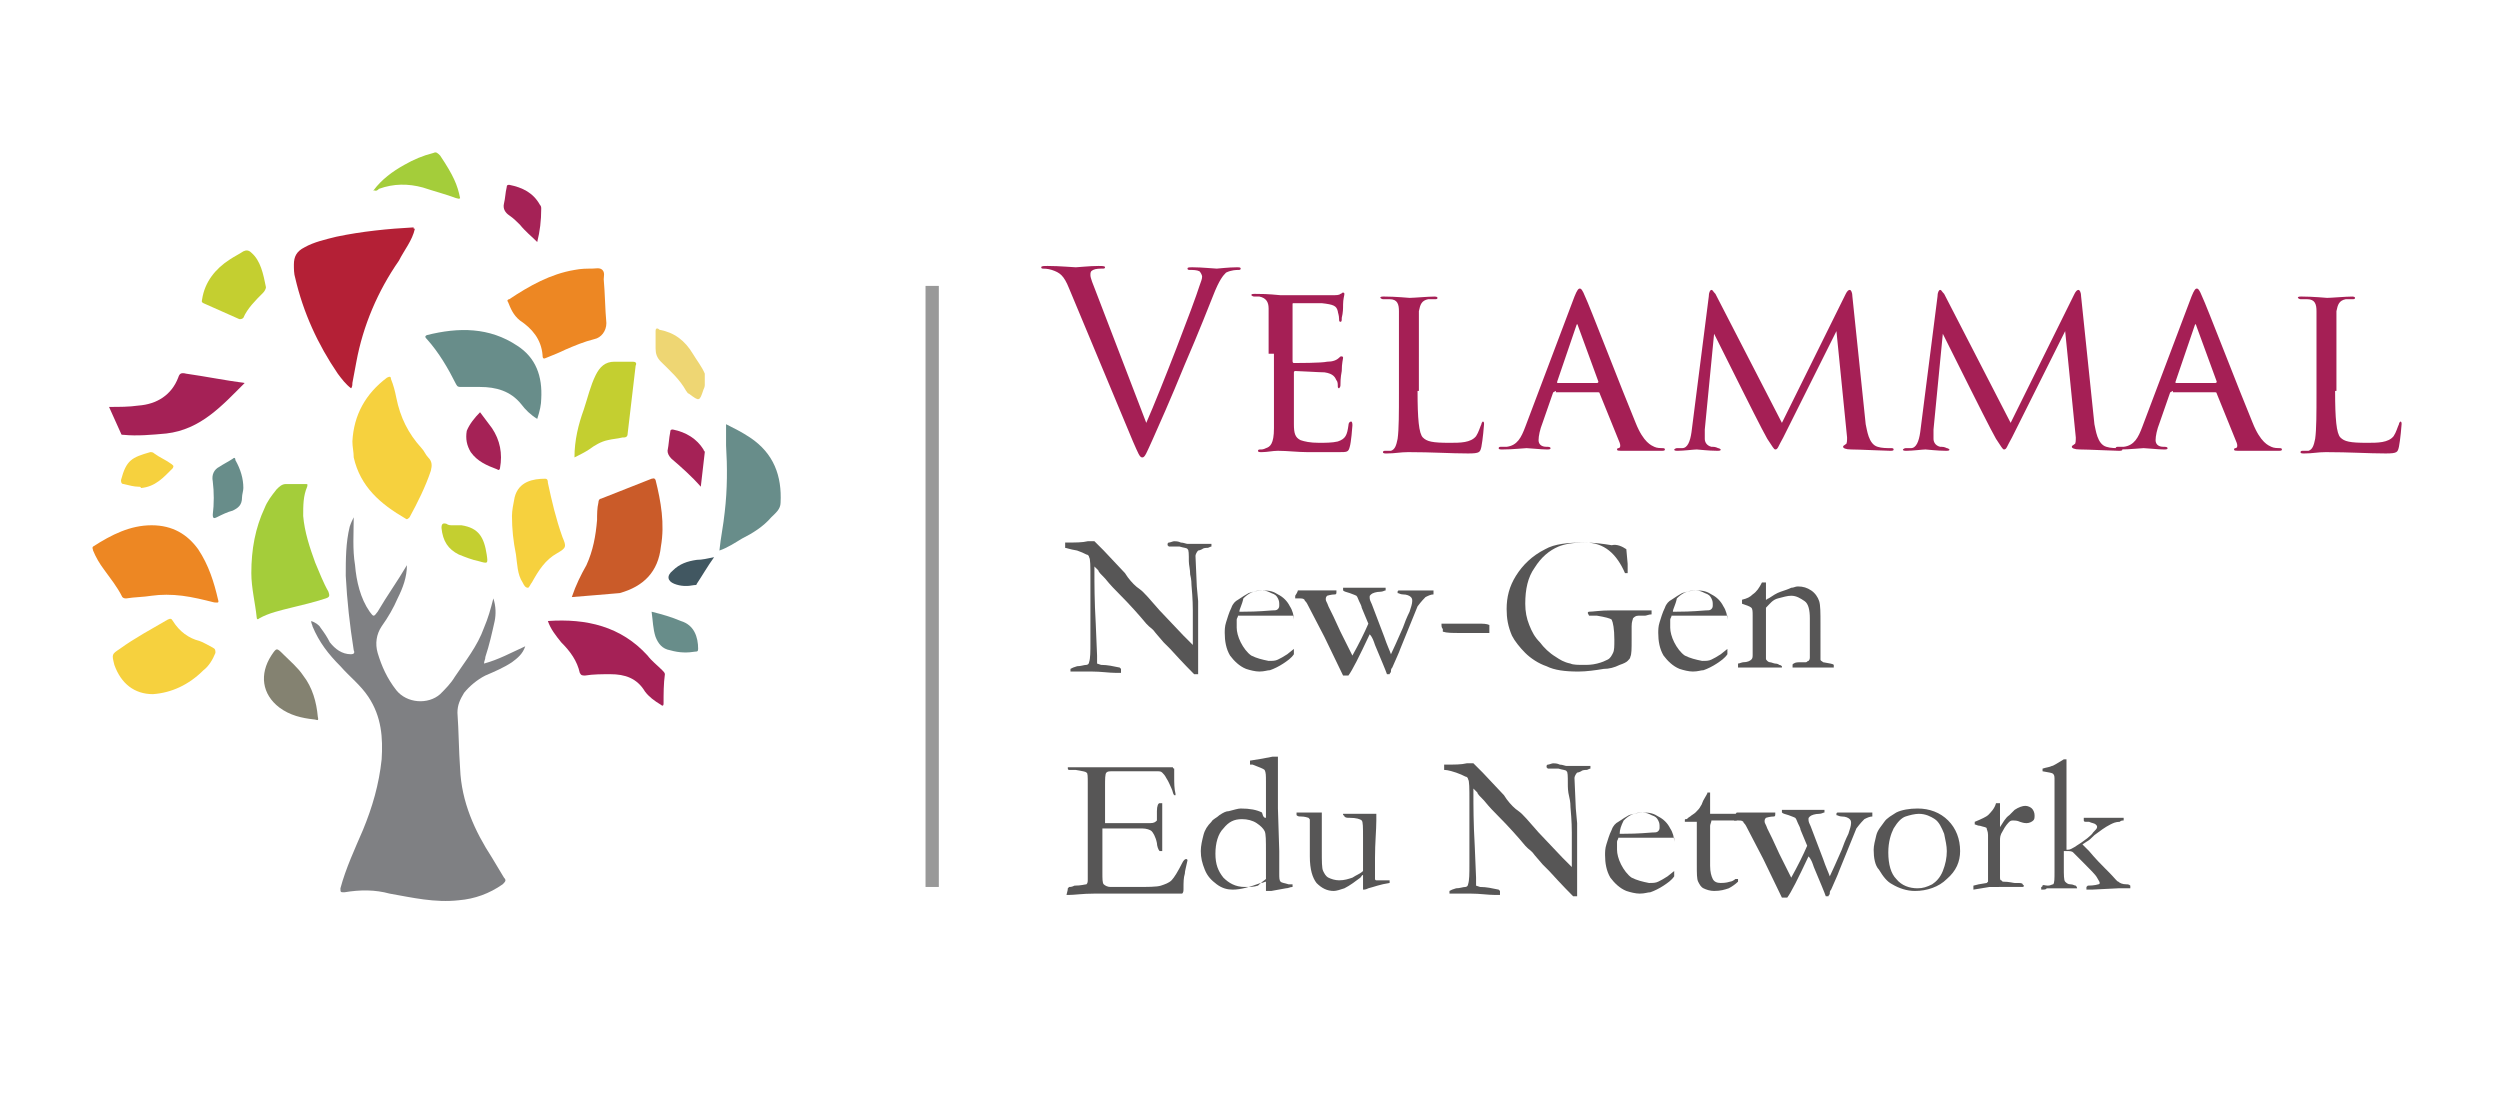 <?xml version="1.0" encoding="utf-8"?>
<!-- Generator: Adobe Illustrator 21.0.0, SVG Export Plug-In . SVG Version: 6.00 Build 0)  -->
<svg version="1.1" id="Layer_1" xmlns="http://www.w3.org/2000/svg" xmlns:xlink="http://www.w3.org/1999/xlink" x="0px" y="0px"
	 viewBox="0 0 188 83" style="enable-background:new 0 0 188 83;" xml:space="preserve">
<style type="text/css">
	.st0{fill:#7F8083;}
	.st1{fill:#B42036;}
	.st2{fill:#A4CD3A;}
	.st3{fill:#CA5B29;}
	.st4{fill:#ED8723;}
	.st5{fill:#F6D13E;}
	.st6{fill:#688D8A;}
	.st7{fill:#A52156;}
	.st8{fill:#C4CF30;}
	.st9{fill:#848271;}
	.st10{fill:#EED673;}
	.st11{fill:#A52256;}
	.st12{fill:#415761;}
	.st13{fill:none;stroke:#999999;stroke-miterlimit:10;}
	.st14{fill:#A51F55;}
	.st15{fill:#575656;}
</style>
<g>
	<path class="st0" d="M26.6,38.9c0,1.2-0.1,2.4,0.1,3.6c0.1,1.2,0.4,2.5,1.1,3.5c0.3,0.4,0.3,0.4,0.6,0c0.7-1.2,1.5-2.3,2.2-3.5l0,0
		c0,0.9-0.3,1.7-0.7,2.5c-0.3,0.7-0.7,1.4-1.2,2.1c-0.4,0.6-0.5,1.3-0.3,2c0.3,1,0.7,1.9,1.4,2.8c0.8,1,2.4,1.1,3.3,0.3
		c0.4-0.4,0.8-0.8,1.1-1.3c0.8-1.2,1.7-2.3,2.2-3.7c0.3-0.7,0.5-1.4,0.7-2.2c0.2,0.6,0.2,1.2,0.1,1.7c-0.2,0.9-0.4,1.8-0.7,2.7
		c0,0.2-0.1,0.3-0.1,0.5c1.1-0.3,2-0.8,3.1-1.3c-0.2,0.6-0.6,0.9-1,1.2c-0.6,0.4-1.3,0.7-2,1c-0.6,0.3-1.2,0.8-1.6,1.3
		c-0.3,0.5-0.5,0.9-0.5,1.5c0.1,1.4,0.1,2.8,0.2,4.2c0.1,2.5,1.1,4.7,2.4,6.7c0.3,0.5,0.6,1,0.9,1.5c0.2,0.2,0.1,0.3-0.1,0.5
		c-1,0.7-2.1,1.1-3.3,1.2c-1.8,0.2-3.5-0.2-5.2-0.5c-1.1-0.3-2.2-0.3-3.4-0.1c-0.3,0-0.3,0-0.3-0.3c0.4-1.5,1.1-3,1.7-4.4
		c0.7-1.7,1.2-3.4,1.4-5.3c0.1-1.6,0-3.2-1-4.7c-0.6-0.9-1.4-1.5-2.1-2.3c-0.9-0.9-1.6-1.8-2.1-3c0-0.1-0.1-0.2-0.1-0.4
		c0.3,0.1,0.6,0.3,0.7,0.5c0.3,0.4,0.5,0.7,0.7,1.1c0.4,0.5,0.9,0.9,1.6,0.9c0.2,0,0.3-0.1,0.2-0.3c-0.3-1.9-0.5-3.7-0.6-5.6
		c0-1.2,0-2.5,0.3-3.7C26.4,39.3,26.5,39.1,26.6,38.9L26.6,38.9z"/>
	<path class="st1" d="M31.2,17.2c-0.2,0.9-0.8,1.6-1.2,2.4c-1.6,2.3-2.7,4.9-3.2,7.6c-0.1,0.5-0.2,1.1-0.3,1.6c0,0.1,0,0.3-0.1,0.4
		c-0.4-0.3-0.7-0.7-1-1.1c-1.5-2.2-2.6-4.6-3.2-7.2c-0.1-0.3-0.1-0.7-0.1-1c0-0.6,0.2-1,0.8-1.3c0.7-0.4,1.6-0.6,2.4-0.8
		c1.9-0.4,3.9-0.6,5.8-0.7C31.1,17.2,31.1,17.2,31.2,17.2L31.2,17.2z"/>
	<path class="st2" d="M18.9,43.1c0-1.8,0.3-3.4,1-4.9c0.2-0.5,0.5-0.9,0.9-1.4c0.2-0.2,0.4-0.4,0.7-0.4c0.5,0,1,0,1.5,0
		c0.2,0,0.1,0.1,0.1,0.2c-0.3,0.7-0.3,1.4-0.3,2.2c0.1,1.2,0.5,2.4,0.9,3.5c0.3,0.7,0.6,1.5,1,2.2c0.1,0.3,0.1,0.4-0.2,0.5
		c-0.9,0.3-1.8,0.5-2.6,0.7c-0.8,0.2-1.7,0.4-2.4,0.8c-0.1,0.1-0.2,0.1-0.2-0.1C19.2,45.4,18.9,44.2,18.9,43.1z"/>
	<path class="st3" d="M43,44.9c0.3-0.9,0.7-1.7,1.1-2.4c0.5-1.1,0.7-2.2,0.8-3.4c0-0.4,0-0.9,0.1-1.3c0-0.2,0.1-0.3,0.2-0.3
		c1.3-0.5,2.5-1,3.8-1.5c0.1,0,0.2-0.1,0.3,0.1c0.4,1.6,0.7,3.3,0.4,5c-0.2,1.9-1.3,3-3.1,3.5C45.4,44.7,44.3,44.8,43,44.9z"/>
	<path class="st4" d="M11.4,39.5c1.6,0,2.7,0.7,3.5,1.8c0.8,1.2,1.2,2.5,1.5,3.8c0.1,0.3-0.1,0.2-0.3,0.2c-0.8-0.2-1.6-0.4-2.4-0.5
		c-0.8-0.1-1.6-0.1-2.3,0c-0.6,0.1-1.3,0.1-1.9,0.2c-0.1,0-0.2,0-0.3-0.1c-0.4-0.8-0.9-1.4-1.4-2.1c-0.3-0.4-0.6-0.9-0.8-1.4
		c0-0.1-0.1-0.2,0-0.3C8.4,40.2,9.8,39.5,11.4,39.5C11.5,39.5,11.5,39.5,11.4,39.5z"/>
	<path class="st5" d="M26.5,33.2c0.1-2,1-3.6,2.6-4.8c0.2-0.1,0.3-0.1,0.3,0.1c0.2,0.5,0.3,0.9,0.4,1.4c0.3,1.5,0.9,2.7,1.9,3.8
		c0.2,0.2,0.3,0.5,0.5,0.7c0.3,0.3,0.3,0.6,0.2,1c-0.4,1.2-1,2.4-1.6,3.5c-0.1,0.1-0.2,0.2-0.3,0.1c-1.9-1.1-3.4-2.4-3.9-4.6
		C26.6,34,26.5,33.6,26.5,33.2z"/>
	<path class="st4" d="M44.5,20.2c0.3,0,0.6-0.1,0.8,0.1c0.2,0.2,0.1,0.5,0.1,0.7c0.1,1.1,0.1,2.2,0.2,3.3c0,0.6-0.4,1.1-0.9,1.2
		c-0.8,0.2-1.5,0.5-2.2,0.8c-0.4,0.2-0.9,0.4-1.4,0.6c-0.2,0.1-0.3,0.1-0.3-0.2c-0.1-1.2-0.8-2-1.7-2.6c-0.5-0.4-0.7-0.9-0.9-1.4
		c-0.1-0.1,0-0.2,0.1-0.2c1.5-1,3.1-1.9,4.9-2.2C43.7,20.2,44.1,20.2,44.5,20.2z"/>
	<path class="st6" d="M40.4,31.5c-0.5-0.3-0.9-0.7-1.2-1.1c-0.8-1-1.9-1.3-3.1-1.3c-0.5,0-0.9,0-1.4,0c-0.2,0-0.3,0-0.4-0.2
		c-0.6-1.2-1.3-2.4-2.2-3.4c-0.1-0.1-0.2-0.2,0-0.3c2.4-0.6,4.7-0.6,6.8,0.8c1.4,0.9,1.9,2.3,1.8,4C40.7,30.4,40.6,30.9,40.4,31.5z"
		/>
	<path class="st5" d="M11.5,52.2c-1.4,0-2.4-0.8-2.9-2.2c-0.2-0.8-0.2-0.8,0.4-1.2c1.1-0.8,2.4-1.5,3.6-2.2c0.2-0.1,0.3-0.1,0.4,0.1
		c0.5,0.8,1.2,1.3,2,1.5c0.3,0.1,0.6,0.3,1,0.5c0.2,0.1,0.2,0.2,0.2,0.4c-0.2,0.5-0.5,1-0.9,1.3C14.2,51.5,12.9,52.1,11.5,52.2z"/>
	<path class="st6" d="M54.1,41.4c0.1-1,0.3-1.9,0.4-2.9c0.2-1.7,0.2-3.4,0.1-5c0-0.5,0-1,0-1.6c0.6,0.3,1.2,0.6,1.8,1
		c1.8,1.2,2.4,2.9,2.3,4.9c0,0.5-0.4,0.8-0.7,1.1c-0.6,0.7-1.4,1.2-2.2,1.6C55.3,40.8,54.7,41.2,54.1,41.4L54.1,41.4z"/>
	<path class="st7" d="M18.4,28.8c-1.7,1.7-3.3,3.5-5.9,3.8c-1.1,0.1-2.2,0.2-3.2,0.1c-0.1,0-0.2,0-0.2-0.1c-0.3-0.7-0.6-1.3-0.9-2
		c0.8,0,1.5,0,2.2-0.1c1.4-0.1,2.5-0.8,3-2.1c0.1-0.3,0.2-0.4,0.6-0.3C15.4,28.3,16.9,28.6,18.4,28.8z"/>
	<path class="st7" d="M41.2,46.7c2.9-0.2,5.5,0.4,7.5,2.6c0.3,0.4,0.7,0.7,1.1,1.1c0.1,0.1,0.2,0.2,0.2,0.3
		c-0.1,0.7-0.1,1.5-0.1,2.2c0,0.2-0.1,0.2-0.2,0.1c-0.5-0.3-0.9-0.6-1.2-1c-0.6-1-1.5-1.3-2.6-1.3c-0.6,0-1.3,0-1.9,0.1
		c-0.2,0-0.3,0-0.4-0.2c-0.2-0.9-0.7-1.6-1.4-2.3C41.8,47.8,41.4,47.3,41.2,46.7z"/>
	<path class="st5" d="M38.5,38.8c0-0.4,0.1-0.9,0.2-1.4C39,36.2,40.1,36,41,36c0.2,0,0.2,0.2,0.2,0.3c0.3,1.4,0.6,2.7,1.1,4.1
		c0.3,0.7,0.3,0.8-0.4,1.2c-0.9,0.5-1.4,1.3-1.9,2.2c-0.1,0.1-0.2,0.4-0.3,0.4c-0.2,0-0.3-0.2-0.4-0.4c-0.4-0.6-0.4-1.4-0.5-2.1
		C38.6,40.7,38.5,39.8,38.5,38.8z"/>
	<path class="st8" d="M43.2,34.4c0-1.3,0.3-2.5,0.7-3.6c0.3-0.9,0.5-1.8,0.9-2.6c0.3-0.6,0.7-1,1.4-1c0.5,0,0.9,0,1.4,0
		c0.2,0,0.3,0.1,0.2,0.3c-0.2,1.7-0.4,3.4-0.6,5.1c0,0.3-0.2,0.3-0.4,0.3c-0.4,0.1-0.7,0.1-1.1,0.2c-0.5,0.1-1,0.4-1.4,0.7
		C44,34,43.6,34.2,43.2,34.4z"/>
	<path class="st8" d="M20,21.6c0,0.1-0.1,0.3-0.2,0.4c-0.6,0.6-1.2,1.2-1.5,1.9C18.2,24,18.1,24,18,24c-0.9-0.4-1.8-0.8-2.7-1.2
		c-0.2-0.1-0.1-0.2-0.1-0.3c0.2-1.3,1-2.3,2.1-3c0.3-0.2,0.7-0.4,1-0.6c0.2-0.1,0.4-0.1,0.6,0.1C19.6,19.6,19.8,20.6,20,21.6z"/>
	<path class="st9" d="M23.6,54.1c-0.9-0.1-1.8-0.3-2.6-0.9c-1.3-1-1.5-2.5-0.6-3.9c0.4-0.6,0.4-0.6,0.9-0.1c0.5,0.5,1.1,1,1.5,1.6
		c0.7,0.9,1,2,1.1,3.1C24,54.3,23.8,54.1,23.6,54.1z"/>
	<path class="st2" d="M28.1,14.3c0.6-0.8,1.4-1.4,2.3-1.9c0.7-0.4,1.4-0.7,2.2-0.9c0.2-0.1,0.3,0,0.5,0.2c1,1.5,1.3,2.2,1.5,3.2
		c-0.1,0.1-0.2,0-0.3,0c-0.8-0.3-1.6-0.5-2.5-0.8c-1.1-0.3-2.2-0.3-3.3,0.1C28.4,14.3,28.3,14.4,28.1,14.3L28.1,14.3z"/>
	<path class="st10" d="M53,28.9c0,0.1,0,0.2-0.1,0.4c-0.3,0.9-0.3,0.9-1.1,0.3c-0.1,0-0.1-0.1-0.2-0.2c-0.5-0.9-1.2-1.5-1.9-2.2
		c-0.3-0.3-0.4-0.6-0.4-1c0-0.4,0-0.9,0-1.3c0-0.3,0.2-0.2,0.3-0.1c1.1,0.2,1.9,0.8,2.5,1.8c0.3,0.5,0.7,1,0.9,1.5
		C53,28.3,53,28.5,53,28.9z"/>
	<path class="st6" d="M18.3,36.7c0,0.2-0.1,0.5-0.1,0.7c0,0.6-0.3,0.8-0.7,1c-0.4,0.1-0.8,0.3-1.2,0.5c-0.2,0.1-0.3,0.1-0.3-0.2
		c0.1-0.8,0.1-1.7,0-2.5c-0.1-0.5,0.1-0.9,0.5-1.1c0.3-0.2,0.7-0.4,1-0.6c0.1-0.1,0.2-0.1,0.2,0.1C18.1,35.3,18.3,36,18.3,36.7z"/>
	<path class="st6" d="M49,46c0.8,0.2,1.5,0.4,2.2,0.7c1,0.3,1.3,1.2,1.3,2.1c0,0.2-0.1,0.2-0.2,0.2c-0.6,0.1-1.2,0.1-1.9-0.1
		c-0.6-0.1-0.9-0.5-1.1-1C49.1,47.3,49.1,46.7,49,46z"/>
	<path class="st11" d="M36.1,31c0.3,0.4,0.6,0.8,0.9,1.2c0.6,0.9,0.8,1.9,0.6,3c0,0.1-0.1,0.2-0.2,0.1c-0.8-0.3-1.5-0.6-2-1.3
		c-0.3-0.5-0.4-1-0.3-1.6C35.3,31.9,35.7,31.4,36.1,31z"/>
	<path class="st11" d="M40.4,18.2c-0.4-0.4-0.9-0.8-1.3-1.3c-0.2-0.2-0.5-0.5-0.8-0.7c-0.3-0.2-0.5-0.5-0.4-0.9
		c0.1-0.4,0.1-0.8,0.2-1.2c0-0.2,0.1-0.2,0.2-0.2c1,0.2,1.8,0.6,2.3,1.5c0.1,0.1,0.1,0.2,0.1,0.3C40.7,16.6,40.6,17.4,40.4,18.2z"/>
	<path class="st11" d="M52.7,36.6c-0.7-0.8-1.5-1.5-2.2-2.1c-0.2-0.2-0.3-0.4-0.3-0.6c0.1-0.5,0.1-0.9,0.2-1.4
		c0-0.2,0.1-0.2,0.2-0.2c1,0.2,1.8,0.7,2.3,1.5c0,0.1,0.1,0.1,0.1,0.2C52.9,34.9,52.8,35.7,52.7,36.6z"/>
	<path class="st8" d="M34,39.5c0.2,0,0.5,0,0.7,0c1.3,0.2,1.7,0.9,1.9,2.2c0.1,0.7,0.1,0.7-0.6,0.5c-0.5-0.1-1-0.3-1.5-0.5
		c-0.8-0.4-1.2-1-1.3-2c0-0.3,0.1-0.4,0.4-0.3C33.7,39.5,33.9,39.5,34,39.5C34,39.5,34,39.5,34,39.5z"/>
	<path class="st5" d="M10.4,36.6c-0.3,0-0.7-0.1-1.1-0.2c-0.2,0-0.2-0.2-0.2-0.3c0.4-1.5,0.8-1.7,2.2-2.1c0.1,0,0.2,0,0.3,0.1
		c0.4,0.3,0.9,0.5,1.3,0.8c0.1,0.1,0.2,0.1,0.1,0.3c-0.7,0.7-1.3,1.4-2.4,1.5C10.6,36.6,10.5,36.6,10.4,36.6z"/>
	<path class="st12" d="M53.7,41.9c-0.5,0.7-0.9,1.4-1.3,2c0,0.1-0.1,0.1-0.2,0.1c-0.5,0.1-1,0.1-1.5-0.1c-0.5-0.2-0.6-0.6-0.1-1
		c0.5-0.5,1.1-0.7,1.8-0.8C52.8,42.1,53.2,42,53.7,41.9z"/>
	<path class="st0" d="M26.6,38.9C26.6,38.9,26.6,38.9,26.6,38.9C26.6,38.9,26.6,38.9,26.6,38.9L26.6,38.9z"/>
	<polygon class="st6" points="54.1,41.4 54.1,41.4 54.1,41.4 	"/>
	<polygon class="st0" points="30.5,42.5 30.5,42.5 30.5,42.5 	"/>
	<polygon class="st1" points="31.2,17.2 31.2,17.2 31.2,17.2 	"/>
	<path class="st2" d="M28.1,14.3C28.1,14.4,28.1,14.4,28.1,14.3C28,14.3,28.1,14.4,28.1,14.3L28.1,14.3z"/>
	<line class="st13" x1="70.1" y1="21.5" x2="70.1" y2="66.7"/>
	<g>
		<path class="st14" d="M80.4,21.7c-0.4-1-0.7-1.2-1.3-1.4c-0.3-0.1-0.6-0.1-0.7-0.1c-0.1,0-0.1-0.1-0.1-0.1c0-0.1,0.2-0.1,0.5-0.1
			c0.9,0,1.9,0.1,2.1,0.1c0.2,0,1-0.1,1.7-0.1c0.3,0,0.5,0,0.5,0.1s-0.1,0.1-0.2,0.1c-0.2,0-0.5,0-0.7,0.1c-0.2,0.1-0.2,0.2-0.2,0.4
			c0,0.2,0.2,0.7,0.4,1.2l3.8,9.9c1.1-2.5,3.6-9,4-10.3c0.1-0.3,0.2-0.5,0.2-0.7c0-0.1-0.1-0.3-0.2-0.4c-0.2-0.1-0.5-0.1-0.7-0.1
			c-0.1,0-0.2,0-0.2-0.1c0-0.1,0.1-0.1,0.4-0.1c0.7,0,1.6,0.1,1.8,0.1c0.1,0,0.9-0.1,1.5-0.1c0.2,0,0.3,0,0.3,0.1s-0.1,0.1-0.2,0.1
			c-0.1,0-0.5,0-0.9,0.2c-0.2,0.2-0.5,0.5-1,1.8c-0.2,0.5-1.1,2.8-2.1,5.1c-1.1,2.7-2,4.7-2.4,5.6c-0.5,1.1-0.6,1.4-0.8,1.4
			c-0.2,0-0.3-0.3-0.7-1.2L80.4,21.7z"/>
		<path class="st14" d="M95.4,26.6c0-2.4,0-2.9,0-3.4c0-0.5-0.2-0.8-0.7-0.9c-0.1,0-0.3,0-0.4,0c-0.1,0-0.2-0.1-0.2-0.1
			c0-0.1,0.1-0.1,0.3-0.1c0.4,0,0.9,0,1.9,0.1c0.1,0,3.4,0,3.8,0c0.4,0,0.6,0,0.7-0.1c0.1,0,0.1-0.1,0.2-0.1c0,0,0.1,0,0.1,0.1
			c0,0.1-0.1,0.4-0.1,0.8c0,0.3,0,0.6-0.1,1c0,0.2,0,0.3-0.1,0.3c-0.1,0-0.1-0.1-0.1-0.2c0-0.3-0.1-0.5-0.1-0.6
			c-0.1-0.4-0.3-0.5-1.2-0.6c-0.2,0-2.1,0-2.1,0c-0.1,0-0.1,0-0.1,0.1v4.2c0,0.1,0,0.2,0.1,0.2c0.2,0,2.1,0,2.5-0.1
			c0.4,0,0.7-0.1,0.9-0.3c0.1-0.1,0.1-0.1,0.2-0.1c0,0,0.1,0,0.1,0.1s-0.1,0.4-0.1,1c-0.1,0.5-0.1,0.9-0.1,1.1
			c0,0.1-0.1,0.2-0.1,0.2c-0.1,0-0.1-0.1-0.1-0.2c0-0.1,0-0.3-0.1-0.4c-0.1-0.2-0.2-0.5-0.9-0.6c-0.4,0-1.9-0.1-2.2-0.1
			c-0.1,0-0.1,0.1-0.1,0.1v1.4c0,0.6,0,2.2,0,2.5c0,0.7,0.1,1,0.5,1.2c0.3,0.1,0.7,0.2,1.4,0.2c0.4,0,1,0,1.4-0.1
			c0.6-0.2,0.7-0.5,0.8-1.2c0-0.2,0.1-0.3,0.2-0.3c0.1,0,0.1,0.2,0.1,0.3c0,0.1-0.1,1.3-0.2,1.6c-0.1,0.4-0.2,0.4-0.8,0.4
			c-1.2,0-1.8,0-2.4,0c-0.7,0-1.5-0.1-2.2-0.1c-0.4,0-0.8,0.1-1.2,0.1c-0.2,0-0.3,0-0.3-0.1c0-0.1,0.1-0.1,0.2-0.1
			c0.1,0,0.2,0,0.4-0.1c0.3-0.1,0.6-0.3,0.6-1.5c0-0.6,0-1.4,0-2.8V26.6z"/>
		<path class="st14" d="M106.6,29.4c0,2.1,0.1,3.2,0.4,3.5c0.3,0.3,0.7,0.4,2,0.4c0.8,0,1.6,0,2-0.5c0.2-0.3,0.3-0.7,0.4-0.9
			c0-0.1,0.1-0.2,0.1-0.2c0.1,0,0.1,0.1,0.1,0.2s-0.1,1.2-0.2,1.7c-0.1,0.4-0.1,0.5-1,0.5c-1.3,0-2.7-0.1-4.5-0.1
			c-0.6,0-1,0.1-1.6,0.1c-0.2,0-0.3,0-0.3-0.1c0-0.1,0.1-0.1,0.2-0.1c0.1,0,0.3,0,0.4,0c0.3-0.1,0.4-0.4,0.5-0.9
			c0.1-0.7,0.1-2,0.1-3.4v-2.8c0-2.5,0-2.9,0-3.4c0-0.5-0.1-0.9-0.7-0.9c-0.1,0-0.3,0-0.5,0c-0.1,0-0.2-0.1-0.2-0.1
			c0-0.1,0.1-0.1,0.3-0.1c0.8,0,1.9,0.1,1.9,0.1c0.3,0,1.4-0.1,1.9-0.1c0.2,0,0.2,0.1,0.2,0.1c0,0.1-0.1,0.1-0.2,0.1
			c-0.1,0-0.3,0-0.5,0c-0.5,0.1-0.6,0.4-0.7,0.9c0,0.5,0,0.9,0,3.4V29.4z"/>
		<path class="st14" d="M117,29.4c-0.1,0-0.1,0.1-0.2,0.1l-0.8,2.3c-0.2,0.5-0.3,1-0.3,1.3c0,0.3,0.2,0.5,0.6,0.5c0.1,0,0.1,0,0.1,0
			c0.2,0,0.2,0.1,0.2,0.1c0,0.1-0.1,0.1-0.3,0.1c-0.4,0-1.3-0.1-1.5-0.1c-0.2,0-1,0.1-1.8,0.1c-0.2,0-0.3,0-0.3-0.1
			c0-0.1,0.1-0.1,0.2-0.1c0.1,0,0.3,0,0.4,0c0.8-0.1,1.1-0.7,1.4-1.5l3.7-9.8c0.2-0.5,0.3-0.6,0.4-0.6c0.1,0,0.2,0.1,0.4,0.6
			c0.3,0.6,2.8,7.1,3.8,9.5c0.6,1.5,1.2,1.7,1.4,1.8c0.2,0.1,0.5,0.1,0.6,0.1c0.1,0,0.2,0,0.2,0.1s-0.1,0.1-0.3,0.1
			c-0.2,0-1.6,0-2.8,0c-0.4,0-0.5,0-0.5-0.1c0-0.1,0.1-0.1,0.1-0.1c0.1,0,0.2-0.1,0.1-0.4l-1.5-3.7c0-0.1-0.1-0.1-0.1-0.1H117z
			 M120.1,28.8c0.1,0,0.1-0.1,0.1-0.1l-1.5-4.1c-0.1-0.3-0.1-0.3-0.2,0l-1.4,4.1c0,0.1,0,0.1,0,0.1H120.1z"/>
		<path class="st14" d="M140.3,31.9c0.1,0.4,0.2,1.5,0.9,1.7c0.3,0.1,0.7,0.1,1,0.1c0.1,0,0.2,0,0.2,0.1s-0.1,0.1-0.3,0.1
			c-0.3,0-2.3-0.1-2.9-0.1c-0.4,0-0.6-0.1-0.6-0.2c0-0.1,0.1-0.1,0.2-0.2c0.1,0,0.1-0.3,0.1-0.5l-0.8-8l-4,8
			c-0.4,0.7-0.4,0.9-0.6,0.9c-0.1,0-0.2-0.2-0.6-0.8c-0.3-0.5-1.8-3.5-1.9-3.7c-0.1-0.2-1.9-3.8-2.1-4.2l-0.7,7.2c0,0.3,0,0.4,0,0.7
			c0,0.2,0.1,0.5,0.5,0.6c0.2,0,0.3,0,0.5,0.1c0.1,0,0.2,0.1,0.2,0.1c0,0.1-0.1,0.1-0.3,0.1c-0.6,0-1.4-0.1-1.5-0.1
			c-0.2,0-1,0.1-1.4,0.1c-0.2,0-0.3,0-0.3-0.1c0,0,0.1-0.1,0.2-0.1c0.1,0,0.1,0,0.4,0c0.4,0,0.6-0.5,0.7-1.2l1.3-10.2
			c0-0.3,0.1-0.5,0.2-0.5c0.1,0,0.1,0.1,0.3,0.3l5,9.7l4.8-9.7c0.1-0.2,0.2-0.3,0.3-0.3c0.1,0,0.2,0.2,0.2,0.5L140.3,31.9z"/>
		<path class="st14" d="M157.5,31.9c0.1,0.4,0.2,1.5,0.9,1.7c0.3,0.1,0.7,0.1,1,0.1c0.1,0,0.2,0,0.2,0.1s-0.1,0.1-0.3,0.1
			c-0.3,0-2.3-0.1-2.9-0.1c-0.4,0-0.6-0.1-0.6-0.2c0-0.1,0.1-0.1,0.2-0.2c0.1,0,0.1-0.3,0.1-0.5l-0.8-8l-4,8
			c-0.4,0.7-0.4,0.9-0.6,0.9c-0.1,0-0.2-0.2-0.6-0.8c-0.3-0.5-1.8-3.5-1.9-3.7c-0.1-0.2-1.9-3.8-2.1-4.2l-0.7,7.2c0,0.3,0,0.4,0,0.7
			c0,0.2,0.1,0.5,0.5,0.6c0.2,0,0.3,0,0.5,0.1c0.1,0,0.2,0.1,0.2,0.1c0,0.1-0.1,0.1-0.3,0.1c-0.6,0-1.4-0.1-1.5-0.1
			c-0.2,0-1,0.1-1.4,0.1c-0.2,0-0.3,0-0.3-0.1c0,0,0.1-0.1,0.2-0.1c0.1,0,0.1,0,0.4,0c0.4,0,0.6-0.5,0.7-1.2l1.3-10.2
			c0-0.3,0.1-0.5,0.2-0.5c0.1,0,0.1,0.1,0.3,0.3l5,9.7l4.8-9.7c0.1-0.2,0.2-0.3,0.3-0.3c0.1,0,0.2,0.2,0.2,0.5L157.5,31.9z"/>
		<path class="st14" d="M163.4,29.4c-0.1,0-0.1,0.1-0.2,0.1l-0.8,2.3c-0.2,0.5-0.3,1-0.3,1.3c0,0.3,0.2,0.5,0.6,0.5
			c0.1,0,0.1,0,0.1,0c0.2,0,0.2,0.1,0.2,0.1c0,0.1-0.1,0.1-0.3,0.1c-0.4,0-1.3-0.1-1.5-0.1c-0.2,0-1,0.1-1.8,0.1
			c-0.2,0-0.3,0-0.3-0.1c0-0.1,0.1-0.1,0.2-0.1c0.1,0,0.3,0,0.4,0c0.8-0.1,1.1-0.7,1.4-1.5l3.7-9.8c0.2-0.5,0.3-0.6,0.4-0.6
			c0.1,0,0.2,0.1,0.4,0.6c0.3,0.6,2.8,7.1,3.8,9.5c0.6,1.5,1.2,1.7,1.4,1.8c0.2,0.1,0.5,0.1,0.6,0.1c0.1,0,0.2,0,0.2,0.1
			s-0.1,0.1-0.3,0.1c-0.2,0-1.6,0-2.8,0c-0.4,0-0.5,0-0.5-0.1c0-0.1,0.1-0.1,0.1-0.1c0.1,0,0.2-0.1,0.1-0.4l-1.5-3.7
			c0-0.1-0.1-0.1-0.1-0.1H163.4z M166.6,28.8c0.1,0,0.1-0.1,0.1-0.1l-1.5-4.1c-0.1-0.3-0.1-0.3-0.2,0l-1.4,4.1c0,0.1,0,0.1,0,0.1
			H166.6z"/>
		<path class="st14" d="M175.6,29.4c0,2.1,0.1,3.2,0.4,3.5c0.3,0.3,0.7,0.4,2,0.4c0.8,0,1.6,0,2-0.5c0.2-0.3,0.3-0.7,0.4-0.9
			c0-0.1,0.1-0.2,0.1-0.2c0.1,0,0.1,0.1,0.1,0.2s-0.1,1.2-0.2,1.7c-0.1,0.4-0.1,0.5-1,0.5c-1.3,0-2.7-0.1-4.5-0.1
			c-0.6,0-1,0.1-1.6,0.1c-0.2,0-0.3,0-0.3-0.1c0-0.1,0.1-0.1,0.2-0.1c0.1,0,0.3,0,0.4,0c0.3-0.1,0.4-0.4,0.5-0.9
			c0.1-0.7,0.1-2,0.1-3.4v-2.8c0-2.5,0-2.9,0-3.4c0-0.5-0.1-0.9-0.7-0.9c-0.1,0-0.3,0-0.5,0c-0.1,0-0.2-0.1-0.2-0.1
			c0-0.1,0.1-0.1,0.3-0.1c0.8,0,1.9,0.1,1.9,0.1c0.3,0,1.4-0.1,1.9-0.1c0.2,0,0.2,0.1,0.2,0.1c0,0.1-0.1,0.1-0.2,0.1
			c-0.1,0-0.3,0-0.5,0c-0.5,0.1-0.6,0.4-0.7,0.9c0,0.5,0,0.9,0,3.4V29.4z"/>
	</g>
	<g>
		<path class="st15" d="M80.1,41.2l0-0.4c0.8,0,1.3,0,1.7-0.1c0.1,0,0.2,0,0.3,0c0,0,0.1,0,0.2,0c0.2,0.2,0.4,0.4,0.6,0.6
			c0,0,0.1,0.1,0.1,0.1l1.6,1.7l0.2,0.3c0.3,0.4,0.6,0.7,0.9,0.9s0.8,0.8,1.5,1.6l1.8,1.9c0.2,0.2,0.4,0.4,0.7,0.7l0-0.1
			c0-0.7,0-1,0-1.1l0-0.4l0-0.7v-0.3c0-0.2,0-0.8-0.1-1.9c0-0.1,0-0.4-0.1-0.8c0-0.4-0.1-0.7-0.1-1c0-0.5,0-0.9-0.1-0.9
			c0-0.1-0.3-0.1-0.6-0.2c-0.1,0-0.2,0-0.4,0c-0.2,0-0.4,0-0.4,0s-0.1-0.1-0.1-0.1c0-0.1,0-0.2,0.1-0.2c0.1,0,0.3-0.1,0.4-0.1
			c0.1,0,0.3,0,0.5,0.1c0.2,0,0.4,0.1,0.5,0.1c0.2,0,0.6,0,1.1,0c0.3,0,0.5,0,0.6,0h0.1l0,0.2c-0.1,0-0.2,0.1-0.3,0.1
			c-0.1,0-0.3,0-0.4,0.1c-0.2,0.1-0.3,0.1-0.3,0.1c-0.1,0.1-0.2,0.3-0.2,0.4l0.1,2.3l0.1,1.1l0,0.3l0,1.5c0,1,0,1.9,0,2.6
			c0,0.2,0,0.5,0,1.1l-0.3,0c-0.2-0.2-0.8-0.8-1.8-1.9c-0.2-0.2-0.4-0.4-0.5-0.5l-0.6-0.7c-0.2-0.3-0.4-0.4-0.5-0.5
			c-0.1-0.1-0.1-0.1-0.2-0.2c-0.5-0.6-1.2-1.4-2.1-2.3c-0.2-0.2-0.6-0.6-1-1.1c-0.3-0.3-0.5-0.5-0.5-0.6c-0.1-0.1-0.2-0.2-0.3-0.3
			l0,0.3c0,1,0,2.3,0.1,4l0.1,2.4c0,0.2,0,0.4,0,0.6l0.3,0.1c0.5,0,0.9,0.1,1.4,0.2c0,0,0.1,0.1,0.1,0.1l0,0.3c-0.1,0-0.1,0-0.2,0
			c-0.1,0-0.1,0-0.2,0c-0.5,0-1.1-0.1-1.8-0.1c-0.5,0-0.9,0-1.3,0l-0.1,0c0,0-0.1,0-0.2,0l0-0.2l0.2-0.1l0.3-0.1
			c0.3,0,0.5-0.1,0.7-0.1c0.1,0,0.2-0.1,0.2-0.2c0.1-0.3,0.1-0.8,0.1-1.5c0-0.3,0-0.9,0-1.7v-1l0-2.1c0-0.9,0-1.5-0.1-1.6
			c0-0.1-0.1-0.2-0.2-0.2c-0.2-0.1-0.4-0.2-0.7-0.3C80.4,41.3,80.2,41.2,80.1,41.2z"/>
		<path class="st15" d="M97.3,46.3l-2.9,0h-0.6c-0.2,0-0.5,0-0.7,0c0,0.1-0.1,0.2-0.1,0.3l0,0.1v0.1l0,0.4c0,0.3,0.1,0.7,0.3,1.1
			s0.5,0.8,0.8,1c0.4,0.2,0.8,0.3,1.3,0.4c0.3,0,0.5,0,0.7-0.1c0.2-0.1,0.4-0.2,0.7-0.4l0.5-0.4l0,0.3c0,0,0,0.1,0,0.1
			c-0.2,0.3-0.5,0.5-0.8,0.7c-0.3,0.2-0.7,0.4-1,0.5c-0.2,0-0.4,0.1-0.8,0.1c-0.3,0-0.7-0.1-1-0.2c-0.5-0.2-0.9-0.6-1.2-1
			c-0.3-0.5-0.4-1.1-0.4-1.7c0-0.2,0-0.5,0.1-0.8s0.2-0.7,0.4-1.1c0.1-0.3,0.3-0.5,0.5-0.6c0.3-0.2,0.6-0.4,0.8-0.5
			c0.3-0.1,0.7-0.2,1.1-0.2c0.5,0,0.8,0.1,1.1,0.3c0.4,0.2,0.7,0.5,0.9,0.9c0.2,0.3,0.3,0.7,0.3,1V46.3z M93.2,46h0.3
			c0.3,0,1,0,2.2-0.1c0.2,0,0.3,0,0.4-0.1c0.1-0.1,0.1-0.2,0.1-0.3c0-0.2,0-0.3-0.1-0.5c-0.1-0.2-0.2-0.3-0.5-0.4
			c-0.2-0.1-0.4-0.2-0.7-0.2c-0.6,0-1,0.2-1.4,0.6C93.4,45.5,93.2,45.8,93.2,46z"/>
		<path class="st15" d="M97.6,44.4l2.8,0c0.1,0,0.1,0,0.1,0s0,0,0,0.1c0,0.1,0,0.2-0.1,0.2c-0.3,0-0.6,0.1-0.6,0.1s-0.1,0.1-0.1,0.2
			c0,0,0,0.1,0,0.1c0,0.1,0.1,0.2,0.2,0.5c0.2,0.4,0.5,1,0.9,1.9l0.9,1.8c0.5-0.9,0.9-1.7,1.2-2.4l-0.5-1.2c0-0.1-0.1-0.3-0.2-0.5
			c-0.1-0.2-0.1-0.3-0.2-0.4c0,0-0.2-0.1-0.5-0.2s-0.4-0.1-0.5-0.2l0-0.1c0,0,0-0.1,0-0.1c0.1,0,0.2,0,0.3,0l0.4,0h0.9l0.3,0l0.9,0
			c0.1,0,0.1,0,0.2,0h0.1c0,0,0.1,0,0.1,0l0,0.2c-0.1,0-0.2,0.1-0.4,0.1c-0.3,0-0.6,0.1-0.7,0.2c-0.1,0.1-0.1,0.1-0.1,0.2
			c0,0.1,0,0.2,0.1,0.4c0,0,0.1,0.2,0.2,0.5l0.8,2.1c0.2,0.6,0.4,1,0.5,1.3c0.2-0.4,0.5-1.1,0.9-2c0.1-0.3,0.3-0.8,0.5-1.2
			c0.1-0.3,0.2-0.6,0.2-0.8c0-0.1,0-0.2-0.1-0.3c-0.1-0.1-0.3-0.2-0.6-0.2c-0.2,0-0.3-0.1-0.4-0.1c0,0,0-0.1,0-0.1
			c0,0,0-0.1,0.1-0.1h0.1l0.6,0c0,0,0.1,0,0.3,0c0.2,0,0.4,0,0.6,0c0.1,0,0.3,0,0.5,0h0.4c0,0,0,0,0.1,0c0,0,0,0,0,0.1
			c0,0.1,0,0.1,0,0.2c-0.2,0-0.4,0.1-0.6,0.2c-0.1,0.1-0.3,0.3-0.6,0.7l-1.3,3.2c-0.1,0.3-0.3,0.7-0.6,1.4c-0.1,0.1-0.1,0.2-0.1,0.3
			c0,0.1-0.1,0.1-0.1,0.2c0,0-0.1,0-0.1,0c0,0-0.1,0-0.1,0c-0.1-0.3-0.4-1-0.9-2.2c-0.1-0.3-0.2-0.6-0.4-0.8
			c-0.8,1.7-1.3,2.7-1.6,3.1c-0.1,0-0.1,0-0.2,0c0,0-0.1,0-0.2,0l-1.4-2.9l-1.3-2.5c-0.1-0.2-0.2-0.2-0.2-0.3
			c-0.1-0.1-0.2-0.1-0.4-0.1c-0.1,0-0.2,0-0.3,0c0-0.1,0-0.1,0-0.2C97.6,44.5,97.6,44.4,97.6,44.4z"/>
		<path class="st15" d="M108.4,46.9h0.1l0.6,0l1,0l0.7,0l0.4,0c0.3,0,0.6,0,0.8,0.1l0,0.6c-0.3,0-0.5,0-0.7,0c-0.2,0-0.3,0-0.5,0
			c-0.2,0-0.4,0-0.4,0l-0.3,0c-0.1,0-0.2,0-0.3,0c-0.6,0-1,0-1.3-0.1l0-0.2C108.4,47.2,108.4,47.1,108.4,46.9z"/>
		<path class="st15" d="M122.3,41.3l0.1,1.1c0,0.3,0,0.6,0,0.7l-0.2,0c-0.3-0.7-0.7-1.3-1.2-1.7c-0.5-0.4-1.1-0.6-1.8-0.6
			c-0.9,0-1.5,0.1-2,0.3c-0.7,0.3-1.3,0.8-1.8,1.6c-0.5,0.7-0.7,1.6-0.7,2.7c0,0.6,0.1,1.1,0.3,1.6c0.2,0.5,0.4,0.9,0.8,1.3
			c0.3,0.4,0.7,0.8,1.2,1.1c0.3,0.2,0.6,0.4,1.1,0.5c0.2,0.1,0.6,0.1,1,0.1c0.3,0,0.6,0,1-0.1c0.4-0.1,0.6-0.2,0.8-0.3
			c0.2-0.1,0.3-0.3,0.4-0.5c0.1-0.2,0.1-0.5,0.1-1c0-0.8-0.1-1.3-0.2-1.5c-0.1-0.1-0.5-0.2-1.1-0.3l-0.3,0l-0.2,0c0,0-0.1,0-0.1,0
			l-0.1-0.2c0,0,0-0.1,0.1-0.1c0.3,0,0.8-0.1,1.7-0.1c0.2,0,0.5,0,0.9,0l0.8,0l0.7,0c0.1,0,0.3,0,0.5,0c0,0,0.1,0,0.1,0s0,0,0,0.1
			c0,0.1,0,0.1,0,0.2c-0.2,0-0.4,0.1-0.5,0.1l-0.5,0c-0.2,0-0.3,0.1-0.4,0.2c0,0.1-0.1,0.2-0.1,0.6l0,1c0,0.7,0,1.1-0.1,1.3
			c0,0.1-0.1,0.2-0.2,0.3s-0.3,0.2-0.6,0.3c-0.4,0.2-0.8,0.3-1.2,0.3c-0.6,0.1-1.3,0.2-1.9,0.2c-1,0-1.8-0.1-2.4-0.4
			c-0.6-0.2-1.2-0.6-1.6-1s-0.8-0.9-1-1.3c-0.3-0.7-0.4-1.3-0.4-2c0-0.9,0.2-1.7,0.7-2.5c0.5-0.8,1.2-1.5,2.2-2
			c0.7-0.4,1.7-0.5,2.9-0.5c0.8,0,1.5,0.1,2.1,0.2C121.6,40.9,122,41.1,122.3,41.3z"/>
		<path class="st15" d="M129.9,46.3l-2.9,0h-0.6c-0.2,0-0.5,0-0.7,0c0,0.1-0.1,0.2-0.1,0.3l0,0.1v0.1l0,0.4c0,0.3,0.1,0.7,0.3,1.1
			s0.5,0.8,0.8,1c0.4,0.2,0.8,0.3,1.3,0.4c0.3,0,0.5,0,0.7-0.1c0.2-0.1,0.4-0.2,0.7-0.4l0.5-0.4l0,0.3c0,0,0,0.1,0,0.1
			c-0.2,0.3-0.5,0.5-0.8,0.7c-0.3,0.2-0.7,0.4-1,0.5c-0.2,0-0.4,0.1-0.8,0.1c-0.3,0-0.7-0.1-1-0.2c-0.5-0.2-0.9-0.6-1.2-1
			c-0.3-0.5-0.4-1.1-0.4-1.7c0-0.2,0-0.5,0.1-0.8s0.2-0.7,0.4-1.1c0.1-0.3,0.3-0.5,0.5-0.6c0.3-0.2,0.6-0.4,0.8-0.5
			c0.3-0.1,0.7-0.2,1.1-0.2c0.5,0,0.8,0.1,1.1,0.3c0.4,0.2,0.7,0.5,0.9,0.9c0.2,0.3,0.3,0.7,0.3,1V46.3z M125.8,46h0.3
			c0.3,0,1,0,2.2-0.1c0.2,0,0.3,0,0.4-0.1c0.1-0.1,0.1-0.2,0.1-0.3c0-0.2,0-0.3-0.1-0.5c-0.1-0.2-0.2-0.3-0.5-0.4
			c-0.2-0.1-0.4-0.2-0.7-0.2c-0.6,0-1,0.2-1.4,0.6C126,45.5,125.8,45.8,125.8,46z"/>
		<path class="st15" d="M130.7,49.9c0.1,0,0.3-0.1,0.4-0.1c0.3,0,0.5-0.1,0.6-0.2c0.1-0.1,0.1-0.2,0.1-0.4l0-0.3c0-0.1,0-0.2,0-0.4
			l0-2.2c0-0.3,0-0.5-0.1-0.6c-0.1-0.1-0.4-0.2-0.7-0.3v-0.3c0.4-0.1,0.6-0.2,0.8-0.4c0.3-0.2,0.5-0.5,0.7-0.9l0.3,0
			c0,0.2,0,0.4,0,0.5V45l0,0.1c0.1,0,0.1-0.1,0.2-0.1c0.3-0.2,0.6-0.4,0.9-0.5s0.6-0.2,0.8-0.3c0.2,0,0.3-0.1,0.5-0.1
			c0.4,0,0.7,0.1,1,0.3c0.3,0.2,0.5,0.5,0.6,0.8c0.1,0.3,0.1,0.9,0.1,1.7V48c0,0,0,0.1,0,0.3c0,0.2,0,0.4,0,0.6c0,0.3,0,0.6,0,0.7
			c0,0.1,0.1,0.1,0.2,0.2c0.5,0.1,0.7,0.1,0.8,0.2V50c0,0.1,0,0.1,0,0.2h-0.1l-1,0l-1,0c-0.4,0-0.7,0-1,0l0-0.2c0,0,0-0.1,0.1-0.1
			c0.1-0.1,0.3-0.1,0.6-0.1c0.1,0,0.2,0,0.3,0c0.1,0,0.1-0.1,0.2-0.1c0.1-0.1,0.1-0.2,0.1-0.3c0,0,0-0.1,0-0.2c0-0.2,0-0.8,0-1.7
			v-0.4l0-0.6c0-0.6-0.1-1.1-0.4-1.3c-0.3-0.2-0.6-0.4-1-0.4c-0.3,0-0.6,0.1-1,0.2s-0.6,0.4-0.9,0.7c0,0.2,0,0.4,0,0.6l0,1.6
			c0,0.8,0,1.4,0,1.6c0,0.1,0,0.1,0.1,0.2c0,0,0.1,0.1,0.2,0.1c0.1,0,0.3,0.1,0.4,0.1c0.2,0,0.3,0.1,0.3,0.1c0.1,0,0.2,0.1,0.2,0.1
			l0,0.1h-0.8l-1.6,0c-0.4,0-0.6,0-0.7,0h-0.2l0-0.1C130.7,50.1,130.7,50,130.7,49.9z"/>
	</g>
	<g>
		<path class="st15" d="M80.3,66.8c0,0,0.1-0.1,0.1-0.1c0.1,0,0.2,0,0.4-0.1c0.5,0,0.8-0.1,0.9-0.1c0.1-0.1,0.1-0.2,0.1-0.4l0-0.5
			l0-1.9l0-0.9l0-1.8l0-2.1c0-0.5,0-0.8-0.1-0.8c-0.1-0.1-0.3-0.1-0.8-0.2c-0.2,0-0.4,0-0.5,0c-0.1,0-0.1-0.1-0.1-0.1
			c0,0,0-0.1,0-0.1c0,0,0.1,0,0.1,0c0.1,0,0.2,0,0.3,0c0.3,0,0.6,0,0.9,0l0.5,0l1.3,0c0.6,0,1.2,0,1.5,0c0.4,0,0.6,0,0.7,0
			c0.1,0,0.4,0,0.8,0l1,0l0.1,0l0.6,0l0.1,0c0,0,0,0.1,0.1,0.1c0,0.1,0,0.2,0,0.3c0,0.1,0,0.2,0,0.3c0,0.5,0,0.9,0.1,1.3
			c0,0,0,0,0,0.1c-0.1,0-0.1,0-0.1,0c-0.1-0.1-0.1-0.3-0.2-0.5c-0.1-0.2-0.2-0.5-0.4-0.8c-0.1-0.2-0.2-0.3-0.3-0.4s-0.2-0.1-0.4-0.1
			c0,0-0.3,0-0.7,0c-0.1,0-0.2,0-0.3,0l-2.1,0h-0.2c-0.3,0-0.4,0-0.5,0.1c-0.1,0.1-0.1,0.5-0.1,1c0,0.1,0,0.6,0,1.8v1
			c0.1,0,0.1,0,0.2,0h0.1c0.1,0,0.2,0,0.4,0c0.3,0,0.4,0,0.5,0c0.1,0,0.1,0,0.2,0c0.5,0,1.2,0,2,0c0.3,0,0.4-0.1,0.5-0.2
			C87,61.6,87,61.4,87,61c0-0.4,0.1-0.6,0.2-0.6c0.1,0,0.1,0,0.2,0c0,0,0,0.1,0,0.1c0,0,0,0.1,0,0.2c0,0.2,0,0.8,0,1.7
			c0,0.3,0,0.5,0,0.9c0,0.3,0,0.5,0,0.5c0,0,0,0.1,0,0.2c0,0-0.1,0-0.1,0h-0.1c-0.1-0.1-0.2-0.4-0.2-0.6c-0.1-0.5-0.3-0.8-0.4-0.9
			s-0.4-0.2-0.7-0.2c-0.1,0-0.2,0-0.4,0s-0.5,0-0.8,0h-0.5c-0.7,0-1.1,0-1.3,0l0,0.2l0,1.4l0,0.9l0,0.8c0,0.5,0,0.8,0.1,0.9
			c0.1,0.1,0.3,0.2,0.5,0.2l0.4,0c0,0,0.2,0,0.5,0c0.3,0,0.6,0,1,0c0.9,0,1.6,0,1.9-0.1c0.3-0.1,0.6-0.2,0.8-0.4
			c0.2-0.2,0.5-0.7,0.8-1.3c0.1-0.2,0.2-0.3,0.3-0.3c0,0,0.1,0,0.1,0.1c-0.1,0.5-0.2,0.8-0.2,1c-0.1,0.3-0.1,0.7-0.1,1.1
			c0,0.2,0,0.3-0.1,0.4h-0.2l-2.1,0l-0.9,0l-2.2,0h-0.9c-0.1,0-0.2,0-0.3,0c-0.9,0-1.5,0.1-1.9,0.1c-0.1,0-0.1,0-0.2,0
			C80.3,66.9,80.3,66.9,80.3,66.8L80.3,66.8z"/>
		<path class="st15" d="M95.2,61.5l0-0.2l0-0.9l0-1.6c0-0.5,0-0.7-0.1-0.9c-0.1-0.1-0.4-0.2-0.9-0.4c0,0-0.1,0-0.2,0v-0.1
			c0,0,0-0.1,0-0.2c0.7-0.1,1.2-0.2,1.7-0.3l0.4,0c0,0.3,0,0.7,0,1.1l0,2.8l0.1,3.2l0,1.7c0,0.3,0,0.5,0.1,0.6
			c0.1,0.1,0.3,0.1,0.6,0.2c0.1,0,0.2,0,0.3,0v0.1c0,0,0,0.1,0,0.1c-0.2,0-0.3,0.1-0.5,0.1l-1.1,0.2c-0.2,0-0.3,0-0.4,0v-0.7
			c-0.1,0-0.2,0.1-0.4,0.1c-0.8,0.3-1.5,0.5-2.1,0.5c-0.4,0-0.8-0.1-1.2-0.4c-0.4-0.3-0.7-0.6-0.9-1.1c-0.2-0.5-0.3-0.9-0.3-1.4
			c0-0.4,0.1-0.8,0.2-1.2c0.1-0.4,0.3-0.7,0.6-1c0.1-0.2,0.4-0.3,0.6-0.5c0.3-0.2,0.5-0.3,0.7-0.3c0.4-0.1,0.7-0.2,0.9-0.2
			c0.7,0,1.2,0.1,1.6,0.3C95,61.5,95.1,61.5,95.2,61.5z M95.2,66.1c0-0.3,0-1,0-2c0-0.9,0-1.4-0.1-1.6c-0.1-0.2-0.3-0.4-0.6-0.6
			c-0.3-0.2-0.7-0.3-1.1-0.3c-0.6,0-1,0.2-1.4,0.7c-0.4,0.4-0.6,1.1-0.6,1.9c0,0.8,0.2,1.3,0.6,1.8c0.4,0.4,0.9,0.7,1.6,0.7
			c0.4,0,0.7,0,1-0.1C94.9,66.3,95.1,66.2,95.2,66.1z"/>
		<path class="st15" d="M97.6,61.1h0.5l0.2,0l0.2,0c0.5,0,0.8,0,0.9,0l0,0.1c0,0.7,0,1.4,0,2c0,0.4,0,0.6,0,0.7c0,0.9,0,1.4,0.1,1.6
			c0.1,0.2,0.2,0.4,0.4,0.5c0.2,0.1,0.5,0.2,0.8,0.2c0.4,0,0.7-0.1,1-0.2c0.3-0.2,0.6-0.3,0.8-0.5c0-0.2,0-0.4,0-0.6
			c0-0.7,0-1.2,0-1.5c0-0.2,0-0.3,0-0.4c0-0.8,0-1.2-0.1-1.3s-0.4-0.2-0.9-0.2c-0.2,0-0.3,0-0.4-0.1c0-0.1-0.1-0.1-0.1-0.1l0-0.1
			c0.1,0,0.3,0,0.4,0l1.2,0c0.4,0,0.6,0,0.7,0c0.1,0,0.1,0,0.2,0l0,0.5c0,0.7-0.1,1.7-0.1,2.8l0,0.6l0,1c0,0.1,0.1,0.1,0.1,0.1
			c0.1,0,0.2,0,0.4,0h0.1c0.1,0,0.2,0,0.5,0c0,0.1,0,0.1,0,0.1v0.1c-0.7,0.1-1.2,0.3-1.6,0.4c-0.2,0.1-0.3,0.1-0.4,0.1
			c0-0.2,0-0.3,0-0.3v-0.6c0,0,0-0.1,0-0.2c-0.1,0-0.1,0.1-0.2,0.2c-0.4,0.3-0.8,0.6-1.2,0.8c-0.3,0.1-0.6,0.2-0.8,0.2
			c-0.5,0-0.9-0.2-1.3-0.6c-0.3-0.4-0.5-1-0.5-2c0,0,0-0.1,0-0.3c0-0.2,0-0.4,0-0.5c0,0,0-0.1,0-0.3c0-0.1,0-0.1,0-0.2
			c0,0,0-0.1,0-0.3s0-0.3,0-0.3c0-0.1,0-0.2,0-0.2l0-0.4l0-0.2c0-0.1,0-0.1-0.1-0.2c-0.3-0.1-0.5-0.1-0.6-0.1c-0.1,0-0.2,0-0.3-0.1
			V61.1z"/>
		<path class="st15" d="M108.6,57.9l0-0.4c0.8,0,1.3,0,1.7-0.1c0.1,0,0.2,0,0.3,0c0,0,0.1,0,0.2,0c0.2,0.2,0.4,0.4,0.6,0.6
			c0,0,0.1,0.1,0.1,0.1l1.6,1.7l0.2,0.3c0.3,0.4,0.6,0.7,0.9,0.9s0.8,0.8,1.5,1.6l1.8,1.9c0.2,0.2,0.4,0.4,0.7,0.7l0-0.1
			c0-0.7,0-1,0-1.1l0-0.4l0-0.7v-0.3c0-0.2,0-0.8-0.1-1.9c0-0.1,0-0.4-0.1-0.8s-0.1-0.7-0.1-1c0-0.5,0-0.9-0.1-0.9
			c0-0.1-0.3-0.1-0.6-0.2c-0.1,0-0.2,0-0.4,0c-0.2,0-0.4,0-0.4,0c0,0-0.1-0.1-0.1-0.1c0-0.1,0-0.2,0.1-0.2c0.1,0,0.3-0.1,0.4-0.1
			c0.1,0,0.3,0,0.5,0.1c0.2,0,0.4,0.1,0.5,0.1c0.2,0,0.6,0,1.1,0c0.3,0,0.5,0,0.6,0h0.1l0,0.2c-0.1,0-0.2,0.1-0.3,0.1
			c-0.1,0-0.3,0-0.4,0.1c-0.2,0.1-0.3,0.1-0.3,0.1c-0.1,0.1-0.2,0.3-0.2,0.4l0.1,2.3l0.1,1.1l0,0.3l0,1.5c0,1,0,1.9,0,2.6
			c0,0.2,0,0.5,0,1.1l-0.3,0c-0.2-0.2-0.8-0.8-1.8-1.9c-0.2-0.2-0.4-0.4-0.5-0.5l-0.6-0.7c-0.2-0.3-0.4-0.4-0.5-0.5
			c-0.1-0.1-0.1-0.1-0.2-0.2c-0.5-0.6-1.2-1.4-2.1-2.3c-0.2-0.2-0.6-0.6-1-1.1c-0.3-0.3-0.5-0.5-0.5-0.6c-0.1-0.1-0.2-0.2-0.3-0.3
			l0,0.3c0,1,0,2.3,0.1,4l0.1,2.4c0,0.2,0,0.4,0,0.6l0.3,0.1c0.5,0,0.9,0.1,1.4,0.2c0,0,0.1,0.1,0.1,0.1l0,0.3c-0.1,0-0.1,0-0.2,0
			c-0.1,0-0.1,0-0.2,0c-0.5,0-1.1-0.1-1.8-0.1c-0.5,0-0.9,0-1.3,0l-0.1,0c0,0-0.1,0-0.2,0l0-0.2l0.2-0.1l0.3-0.1
			c0.3,0,0.5-0.1,0.7-0.1c0.1,0,0.2-0.1,0.2-0.2c0.1-0.3,0.1-0.8,0.1-1.5c0-0.3,0-0.9,0-1.7v-1l0-2.1c0-0.9,0-1.5-0.1-1.6
			c0-0.1-0.1-0.2-0.2-0.2c-0.2-0.1-0.4-0.2-0.7-0.3C108.9,57.9,108.7,57.9,108.6,57.9z"/>
		<path class="st15" d="M125.9,63l-2.9,0h-0.6c-0.2,0-0.5,0-0.7,0c0,0.1-0.1,0.2-0.1,0.3l0,0.1v0.1l0,0.4c0,0.3,0.1,0.7,0.3,1.1
			s0.5,0.8,0.8,1c0.4,0.2,0.8,0.3,1.3,0.4c0.3,0,0.5,0,0.7-0.1c0.2-0.1,0.4-0.2,0.7-0.4l0.5-0.4l0,0.3c0,0,0,0.1,0,0.1
			c-0.2,0.3-0.5,0.5-0.8,0.7c-0.3,0.2-0.7,0.4-1,0.5c-0.2,0-0.4,0.1-0.8,0.1c-0.3,0-0.7-0.1-1-0.2c-0.5-0.2-0.9-0.6-1.2-1
			c-0.3-0.5-0.4-1.1-0.4-1.7c0-0.2,0-0.5,0.1-0.8s0.2-0.7,0.4-1.1c0.1-0.3,0.3-0.5,0.5-0.6c0.3-0.2,0.6-0.4,0.8-0.5
			c0.3-0.1,0.7-0.2,1.1-0.2c0.5,0,0.8,0.1,1.1,0.3c0.4,0.2,0.7,0.5,0.9,0.9c0.2,0.3,0.3,0.7,0.3,1V63z M121.8,62.7h0.3
			c0.3,0,1,0,2.2-0.1c0.2,0,0.3,0,0.4-0.1c0.1-0.1,0.1-0.2,0.1-0.3c0-0.2,0-0.3-0.1-0.5c-0.1-0.2-0.2-0.3-0.5-0.4
			c-0.2-0.1-0.4-0.2-0.7-0.2c-0.6,0-1,0.2-1.4,0.6C121.9,62.1,121.8,62.4,121.8,62.7z"/>
		<path class="st15" d="M128.4,59.6l0.2,0l0,0.7l0,0.9c0.1,0,0.2,0,0.2,0c0.1,0,0.4,0,0.7,0c0.2,0,0.5,0,0.7,0c0.1,0,0.2,0,0.4,0
			c0,0.1,0,0.2,0,0.2c0,0.1,0,0.2,0,0.3h-0.1l-1.1,0l-0.6,0l-0.1,0c0,0.1-0.1,0.3-0.1,0.4l0,1.1l0,1.9c0,0.5,0.1,0.8,0.2,1
			c0.1,0.2,0.3,0.3,0.6,0.3c0.1,0,0.4,0,0.7-0.1c0.1,0,0.3-0.1,0.4-0.2h0.1c0,0,0.1,0,0.1,0s0,0.1,0,0.1l0,0.1
			c-0.2,0.2-0.5,0.4-0.7,0.5c-0.3,0.1-0.6,0.2-1.1,0.2c-0.3,0-0.6-0.1-0.8-0.2c-0.2-0.1-0.3-0.3-0.4-0.5s-0.1-0.6-0.1-1.3l0-1.7
			l0-0.8v-0.3c0-0.1,0-0.3,0-0.4l-0.1,0l-0.6,0l-0.1,0c-0.1,0-0.1,0-0.1,0c0,0,0-0.1,0-0.1c0-0.1,0-0.1,0.1-0.1s0.1-0.1,0.3-0.2
			c0.1-0.1,0.3-0.2,0.4-0.3c0.2-0.2,0.3-0.3,0.4-0.5c0.1-0.1,0.1-0.3,0.3-0.6C128.3,59.8,128.4,59.7,128.4,59.6z"/>
		<path class="st15" d="M130.6,61.1l2.8,0c0.1,0,0.1,0,0.1,0s0,0,0,0.1c0,0.1,0,0.2-0.1,0.2c-0.3,0-0.6,0.1-0.6,0.1
			s-0.1,0.1-0.1,0.2c0,0,0,0.1,0,0.1c0,0.1,0.1,0.2,0.2,0.5c0.2,0.4,0.5,1,0.9,1.9l0.9,1.8c0.5-0.9,0.9-1.7,1.2-2.4l-0.5-1.2
			c0-0.1-0.1-0.3-0.2-0.5c-0.1-0.2-0.1-0.3-0.2-0.4c0,0-0.2-0.1-0.5-0.2c-0.3-0.1-0.4-0.1-0.5-0.2l0-0.1c0,0,0-0.1,0-0.1
			c0.1,0,0.2,0,0.3,0l0.4,0h0.9l0.3,0l0.9,0c0.1,0,0.1,0,0.2,0h0.1c0,0,0.1,0,0.1,0l0,0.2c-0.1,0-0.2,0.1-0.4,0.1
			c-0.3,0-0.6,0.1-0.7,0.2c-0.1,0.1-0.1,0.1-0.1,0.2c0,0.1,0,0.2,0.1,0.4c0,0,0.1,0.2,0.2,0.5l0.8,2.1c0.2,0.6,0.4,1,0.5,1.3
			c0.2-0.4,0.5-1.1,0.9-2c0.1-0.3,0.3-0.8,0.5-1.2c0.1-0.3,0.2-0.6,0.2-0.8c0-0.1,0-0.2-0.1-0.3c-0.1-0.1-0.3-0.2-0.6-0.2
			c-0.2,0-0.3-0.1-0.4-0.1c0,0,0-0.1,0-0.1c0,0,0-0.1,0.1-0.1h0.1l0.6,0c0,0,0.1,0,0.3,0c0.2,0,0.4,0,0.6,0c0.1,0,0.3,0,0.5,0h0.4
			c0,0,0,0,0.1,0c0,0,0,0,0,0.1c0,0.1,0,0.1,0,0.2c-0.2,0-0.4,0.1-0.6,0.2c-0.1,0.1-0.3,0.3-0.6,0.7l-1.3,3.2
			c-0.1,0.3-0.3,0.7-0.6,1.4c-0.1,0.1-0.1,0.2-0.1,0.3c0,0.1-0.1,0.1-0.1,0.2c0,0-0.1,0-0.1,0c0,0-0.1,0-0.1,0
			c-0.1-0.3-0.4-1-0.9-2.2c-0.1-0.3-0.2-0.6-0.4-0.8c-0.8,1.7-1.3,2.7-1.6,3.1c-0.1,0-0.1,0-0.2,0c0,0-0.1,0-0.2,0l-1.4-2.9
			l-1.3-2.5c-0.1-0.2-0.2-0.2-0.2-0.3c-0.1-0.1-0.2-0.1-0.4-0.1c-0.1,0-0.2,0-0.3,0c0-0.1,0-0.1,0-0.2
			C130.5,61.2,130.6,61.1,130.6,61.1z"/>
		<path class="st15" d="M140.9,63.9c0-0.3,0.1-0.7,0.2-1.1s0.4-0.7,0.6-1s0.6-0.5,0.9-0.7c0.4-0.2,1-0.3,1.6-0.3
			c0.9,0,1.7,0.3,2.3,0.9c0.6,0.6,0.9,1.4,0.9,2.3c0,0.8-0.3,1.5-1,2.1c-0.6,0.6-1.5,0.9-2.4,0.9c-0.6,0-1.2-0.2-1.7-0.5
			c-0.4-0.2-0.7-0.6-1-1.1C141,65.1,140.9,64.5,140.9,63.9z M144.2,66.8c0.4,0,0.7-0.1,1.1-0.3c0.3-0.2,0.6-0.5,0.8-1s0.3-1,0.3-1.5
			c0-0.4-0.1-0.8-0.2-1.3c-0.2-0.5-0.4-0.9-0.7-1.1s-0.7-0.4-1.2-0.4c-0.3,0-0.7,0.1-1,0.2s-0.6,0.4-0.9,0.9c-0.2,0.4-0.4,1-0.4,1.8
			c0,0.9,0.2,1.6,0.6,2C143,66.6,143.6,66.8,144.2,66.8z"/>
		<path class="st15" d="M148.4,66.9L148.4,66.9c0-0.1,0-0.2,0-0.3l0.4-0.1l0.6-0.1c0,0,0.1-0.1,0.1-0.1c0-0.1,0-0.3,0-0.6
			c0-1.7,0-2.6,0-2.9c0-0.3-0.1-0.4-0.1-0.5s-0.2-0.1-0.5-0.2c-0.2,0-0.3-0.1-0.4-0.1l0-0.2c0.5-0.2,0.9-0.4,1-0.5
			c0.2-0.2,0.5-0.5,0.6-0.9l0.3,0c0,0.2,0,0.8,0,1.6l0,0.1c0,0,0,0.1,0,0.1c0.2-0.3,0.4-0.7,0.7-0.9l0.2-0.2
			c0.1-0.1,0.1-0.1,0.2-0.2c0.3-0.2,0.6-0.3,0.8-0.3c0.2,0,0.4,0.1,0.5,0.2c0.1,0.1,0.2,0.3,0.2,0.5c0,0.2,0,0.3-0.1,0.4
			c-0.1,0.1-0.3,0.2-0.5,0.2c-0.1,0-0.2,0-0.5-0.1c-0.2-0.1-0.4-0.1-0.5-0.1c-0.1,0-0.2,0-0.3,0.1c-0.1,0.1-0.3,0.3-0.5,0.7
			c-0.2,0.3-0.2,0.5-0.2,0.7l0,1.2l0,1.5c0,0.2,0,0.3,0.1,0.3c0,0,0.1,0.1,0.1,0.1c0.5,0,0.8,0.1,0.9,0.1c0.1,0,0.1,0,0.2,0
			c0.2,0,0.4,0,0.4,0.1c0,0,0.1,0.1,0.1,0.1c0,0,0,0.1-0.1,0.1l-0.8,0l-0.3,0l-0.4,0H150l-0.4,0L148.4,66.9z"/>
		<path class="st15" d="M153.5,66.9l0-0.2c0,0,0.1,0,0.1-0.1s0.2,0,0.4,0c0.2,0,0.3-0.1,0.4-0.1c0.1-0.1,0.1-0.4,0.1-1l0-2.9l0-0.5
			c0,0,0-0.2,0-0.5c0-0.1,0-0.3,0-0.5l0-1.3l0-1.1c0-0.3,0-0.4-0.1-0.5s-0.3-0.1-0.8-0.2v-0.1c0,0,0-0.1,0-0.1
			c0.3-0.1,0.5-0.1,0.7-0.2c0.1,0,0.4-0.2,0.9-0.5h0.2c0,0.1,0,0.2,0,0.2v0.6l0,0.3l0,0.6l0,0.9l0,1.5l0,1.8v0.6c0,0.1,0,0.2,0,0.3
			l0.1,0c0.2,0,0.3-0.1,0.5-0.2c0.8-0.5,1.3-0.9,1.4-1.1c0.2-0.2,0.3-0.3,0.3-0.4c0-0.1,0-0.1-0.1-0.2c-0.1-0.1-0.3-0.1-0.5-0.2
			c-0.1,0-0.1,0-0.2,0c-0.1,0-0.2,0-0.2-0.1l0-0.1c0,0,0-0.1,0-0.1c0.8,0,1.4,0,2,0c0.3,0,0.7,0,1,0v0.1c0,0,0,0.1,0,0.1
			c-0.1,0-0.2,0-0.3,0.1c-0.3,0-0.5,0.1-0.7,0.2c-0.4,0.2-0.8,0.5-1.2,0.8c-0.2,0.2-0.4,0.4-0.6,0.5l-0.3,0.2c0,0,0.1,0.1,0.1,0.1
			c0,0,0.1,0.1,0.1,0.1c0.1,0.1,0.2,0.2,0.3,0.3c0.5,0.6,0.9,1,1.2,1.3c0.1,0.1,0.2,0.2,0.3,0.3c0.4,0.4,0.6,0.7,0.7,0.7
			c0.1,0.1,0.3,0.2,0.6,0.2c0.1,0,0.2,0,0.3,0.1c0,0.1,0,0.1,0,0.1l0,0.1c-0.3,0-0.6,0-0.8,0h-0.1l-2,0.1c-0.1,0-0.1,0-0.2,0
			c0,0-0.1,0-0.2,0c0,0,0-0.1,0-0.1v-0.1c0,0,0.1-0.1,0.1-0.1c0.5,0,0.8-0.1,0.8-0.1c0,0,0.1,0,0.1-0.1c0-0.1-0.1-0.2-0.2-0.4
			s-0.5-0.6-1.1-1.2c-0.4-0.4-0.6-0.6-0.7-0.7s-0.3-0.1-0.4-0.1h-0.3c0,0.2,0,0.6,0,1.2c0,0.6,0,1,0.1,1.1c0.1,0.1,0.2,0.2,0.4,0.2
			c0.2,0,0.3,0.1,0.4,0.1c0,0,0.1,0.1,0.1,0.2c-0.3,0-0.5,0-0.7,0c-0.3,0-0.7,0-1.1,0c-0.2,0-0.4,0-0.5,0
			C153.9,66.9,153.7,66.9,153.5,66.9z"/>
	</g>
</g>
</svg>
